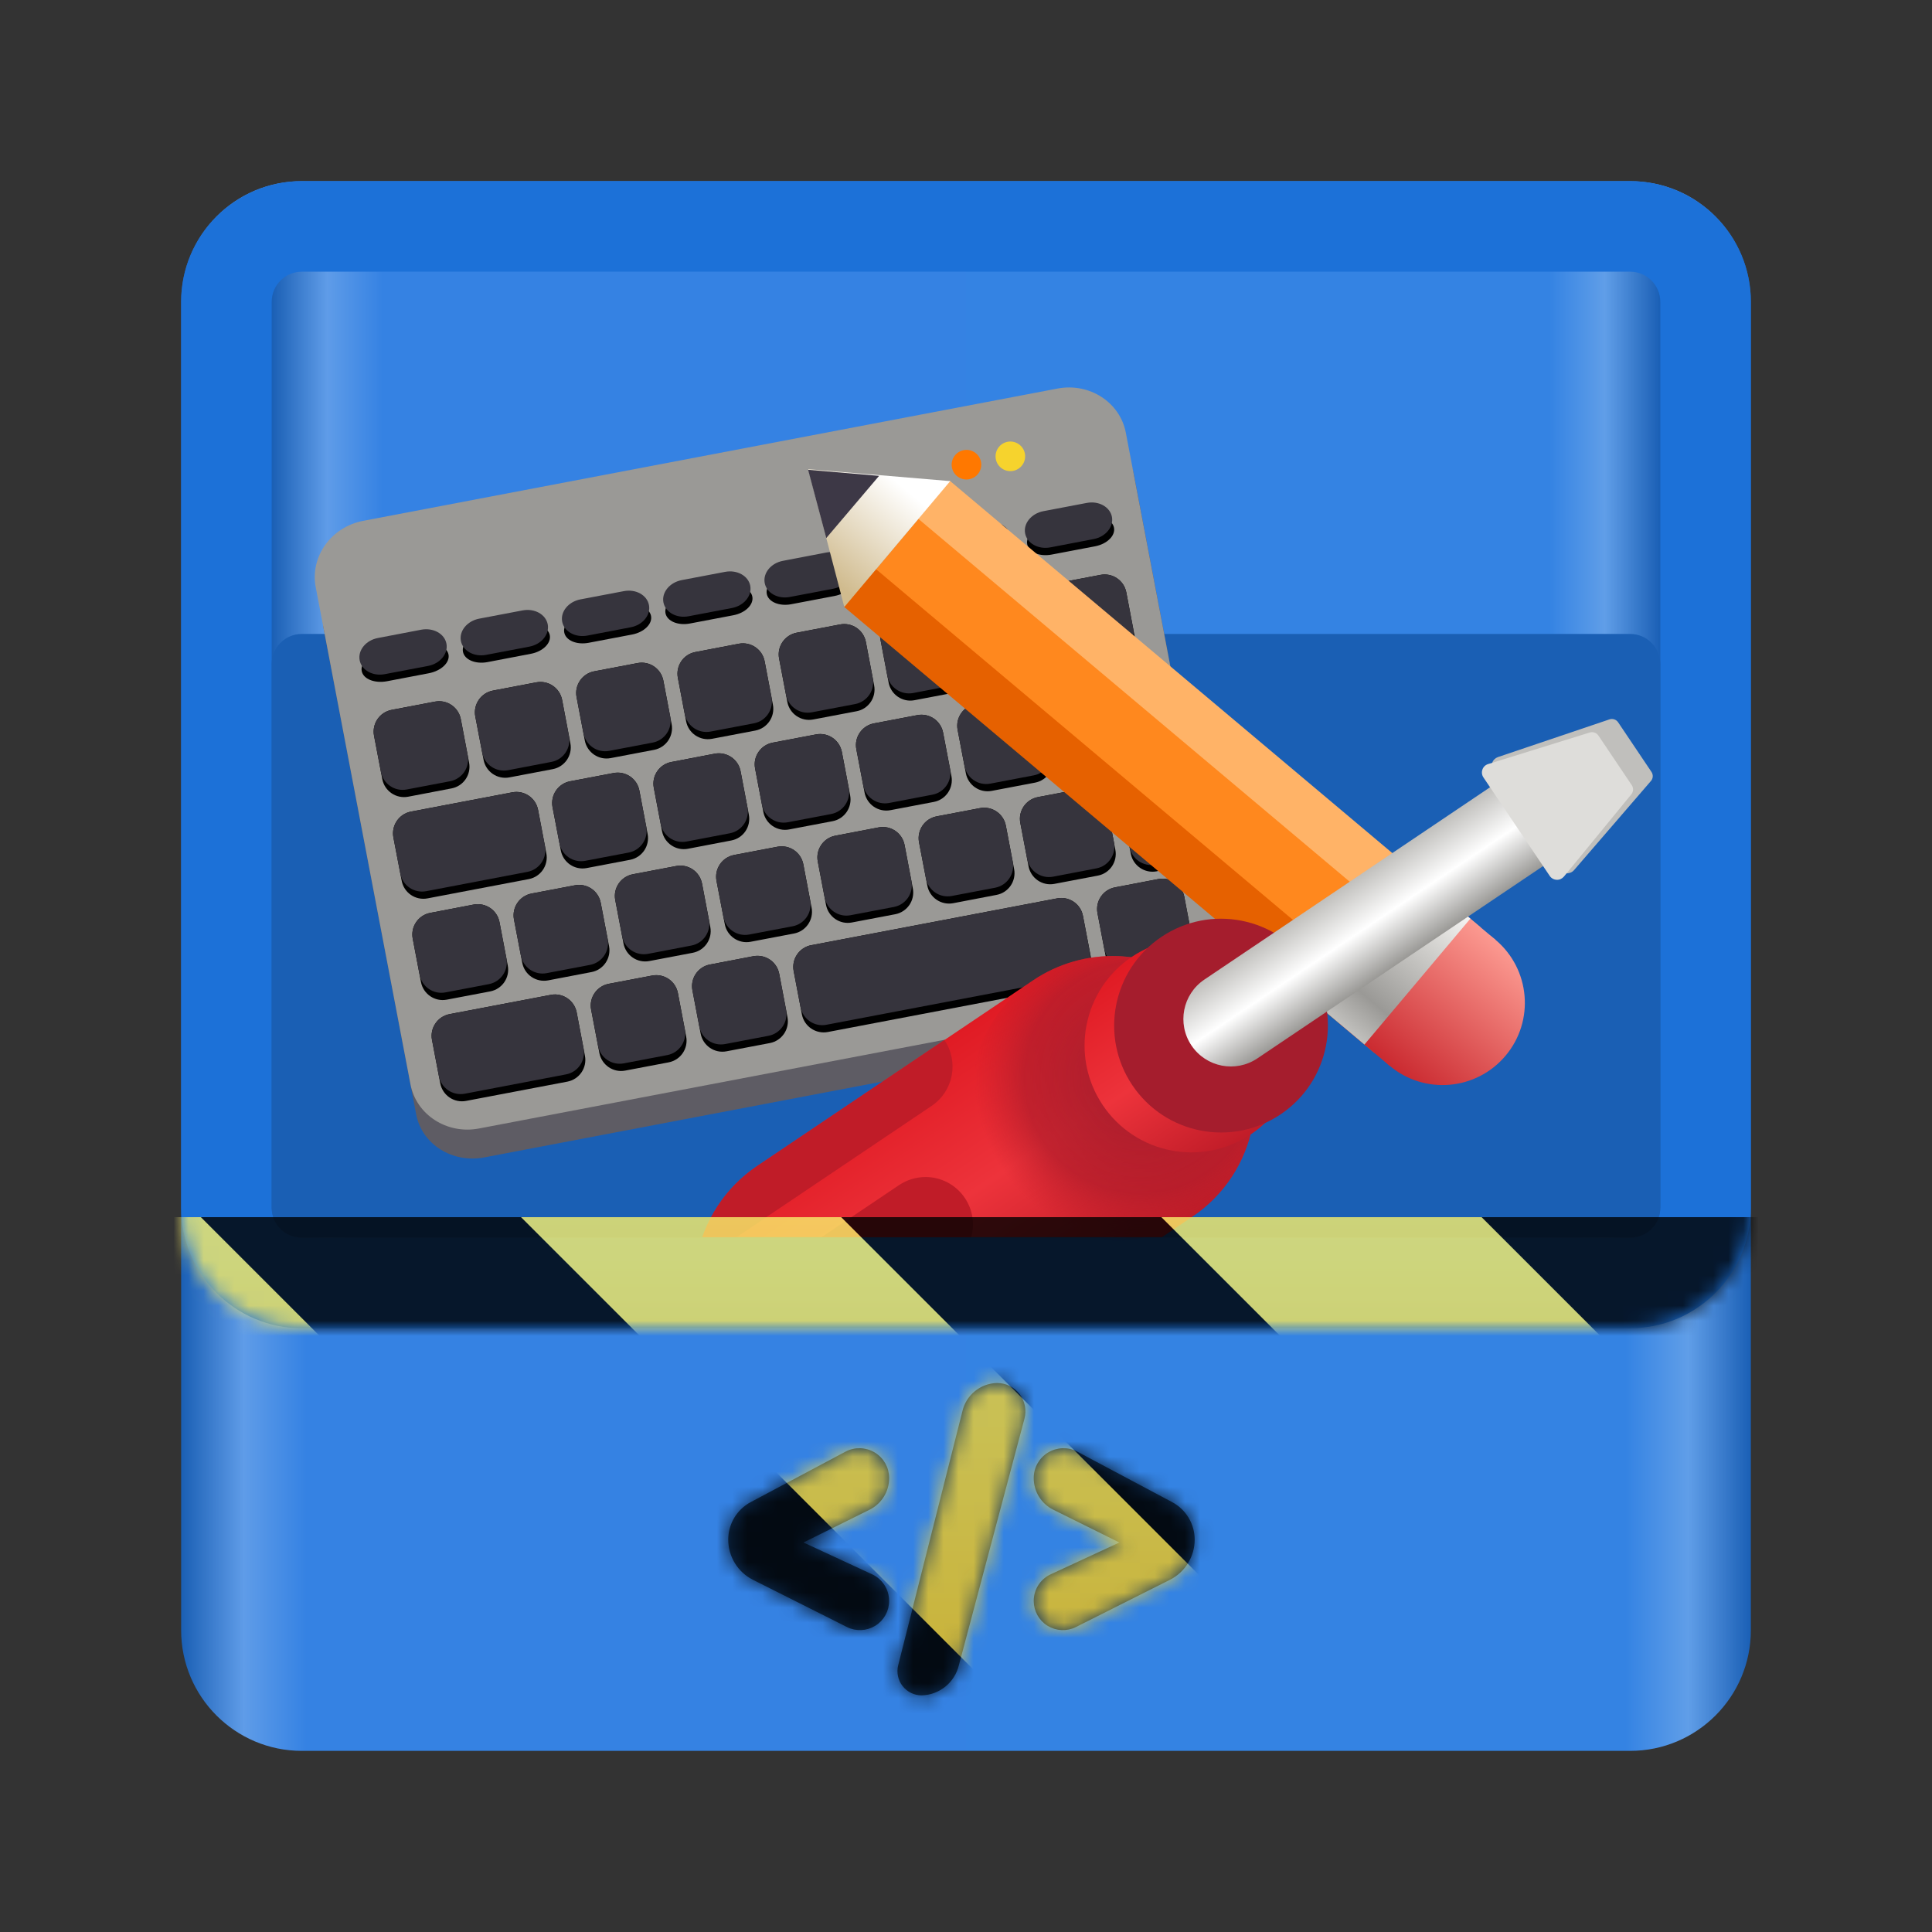 <?xml version="1.0" encoding="UTF-8"?>
<svg height="128px" viewBox="0 0 128 128" width="128px" xmlns="http://www.w3.org/2000/svg" xmlns:xlink="http://www.w3.org/1999/xlink">
    <rect x="0" y="0" width="128" height="128" fill="#333333" stroke="none"/>
    <linearGradient id="a" gradientUnits="userSpaceOnUse">
        <stop offset="0" stop-color="#1a5fb4"/>
        <stop offset="0.04" stop-color="#5f9ce8"/>
        <stop offset="0.08" stop-color="#3582e3"/>
        <stop offset="0.92" stop-color="#3483e3"/>
        <stop offset="0.96" stop-color="#609ee8"/>
        <stop offset="1" stop-color="#1a5fb5"/>
    </linearGradient>
    <linearGradient id="b" x1="12" x2="116" xlink:href="#a" y1="124" y2="124"/>
    <linearGradient id="c" x1="18" x2="110" xlink:href="#a" y1="50" y2="50"/>
    <linearGradient id="d" gradientUnits="userSpaceOnUse">
        <stop offset="0" stop-color="#fc9a91"/>
        <stop offset="1" stop-color="#cb2b31"/>
    </linearGradient>
    <linearGradient id="e" gradientTransform="matrix(-0.298 0.354 0.417 0.351 47.981 172.558)" x1="-253.63" x2="-230.06" xlink:href="#d" y1="-56.518" y2="-56.518"/>
    <linearGradient id="f" gradientTransform="matrix(-0.298 0.354 0.417 0.351 47.147 171.856)" x1="-253.63" x2="-230.06" xlink:href="#d" y1="-56.518" y2="-56.518"/>
    <linearGradient id="g" gradientTransform="matrix(0.089 0.206 0.218 0.052 68.381 7.394)" gradientUnits="userSpaceOnUse" x1="181.677" x2="143.246" y1="-139.479" y2="-101.048">
        <stop offset="0" stop-color="#d0bb8e"/>
        <stop offset="1" stop-color="#ffffff"/>
    </linearGradient>
    <linearGradient id="h" gradientTransform="matrix(-0.298 0.354 0.417 0.351 47.147 171.856)" gradientUnits="userSpaceOnUse" x1="-230.06" x2="-253.63" y1="-64.518" y2="-64.518">
        <stop offset="0" stop-color="#c0bfbc"/>
        <stop offset="0.223" stop-color="#9a9996"/>
        <stop offset="0.744" stop-color="#d6d5d2"/>
        <stop offset="1" stop-color="#f6f5f4"/>
    </linearGradient>
    <linearGradient id="i" gradientUnits="userSpaceOnUse">
        <stop offset="0" stop-color="#c01c28"/>
        <stop offset="0.5" stop-color="#ed333b"/>
        <stop offset="1" stop-color="#e01b24"/>
    </linearGradient>
    <linearGradient id="j" gradientTransform="matrix(0.979 -0.659 0.659 0.979 -110.488 -130.429)" x1="23" x2="23" xlink:href="#i" y1="238" y2="222"/>
    <radialGradient id="k" cx="28" cy="229.945" gradientTransform="matrix(-0.513 -0.761 0.761 -0.513 -85.07 210.644)" gradientUnits="userSpaceOnUse" r="12">
        <stop offset="0" stop-color="#a51d2d"/>
        <stop offset="0.7" stop-color="#b21c2a" stop-opacity="0.725"/>
        <stop offset="1" stop-color="#c01c28" stop-opacity="0"/>
    </radialGradient>
    <linearGradient id="l" gradientTransform="matrix(-0.329 -0.49 0.49 -0.329 -25.404 159.418)" x1="16" x2="40" xlink:href="#i" y1="232" y2="232"/>
    <linearGradient id="m" gradientTransform="matrix(-0.775 0.522 0.879 1.305 -67.35 -268.532)" gradientUnits="userSpaceOnUse" x1="46" x2="46" y1="232" y2="228">
        <stop offset="0" stop-color="#9a9996"/>
        <stop offset="0.5" stop-color="#ffffff"/>
        <stop offset="1" stop-color="#c0bfbc"/>
    </linearGradient>
    <clipPath id="n">
        <path d="m 46 67 h 19 v 28 h -19 z m 0 0"/>
    </clipPath>
    <clipPath id="o">
        <path d="m 47.609 90.355 c 2.91 4.324 8.777 5.473 13.105 2.559 l 14.355 -9.664 c 1.445 -0.969 1.824 -2.926 0.855 -4.367 c -0.484 -0.723 -0.293 -1.699 0.426 -2.184 l 4.57 -3.078 c 0.719 -0.484 1.699 -0.293 2.184 0.43 c 0.969 1.441 2.926 1.824 4.367 0.852 l 1.305 -0.879 l -10.543 -15.664 l -1.305 0.879 c -1.441 0.973 -1.824 2.926 -0.855 4.367 c 0.488 0.723 0.297 1.699 -0.426 2.184 l -4.566 3.078 c -0.723 0.484 -1.699 0.293 -2.188 -0.43 c -0.969 -1.441 -2.926 -1.82 -4.367 -0.852 l -14.359 9.664 c -4.324 2.914 -5.473 8.781 -2.559 13.105 z m 0 0"/>
    </clipPath>
    <clipPath id="p">
        <path d="m 46 67 h 19 v 28 h -19 z m 0 0"/>
    </clipPath>
    <clipPath id="q">
        <path d="m 47.609 90.355 c 2.91 4.324 8.777 5.473 13.105 2.559 l 14.355 -9.664 c 1.445 -0.969 1.824 -2.926 0.855 -4.367 c -0.484 -0.723 -0.293 -1.699 0.426 -2.184 l 4.57 -3.078 c 0.719 -0.484 1.699 -0.293 2.184 0.43 c 0.969 1.441 2.926 1.824 4.367 0.852 l 1.305 -0.879 l -10.543 -15.664 l -1.305 0.879 c -1.441 0.973 -1.824 2.926 -0.855 4.367 c 0.488 0.723 0.297 1.699 -0.426 2.184 l -4.566 3.078 c -0.723 0.484 -1.699 0.293 -2.188 -0.43 c -0.969 -1.441 -2.926 -1.82 -4.367 -0.852 l -14.359 9.664 c -4.324 2.914 -5.473 8.781 -2.559 13.105 z m 0 0"/>
    </clipPath>
    <clipPath id="r">
        <rect height="128" width="128"/>
    </clipPath>
    <clipPath id="s">
        <rect height="128" width="128"/>
    </clipPath>
    <filter id="t" height="100%" width="100%" x="0%" y="0%">
        <feColorMatrix in="SourceGraphic" type="matrix" values="0 0 0 0 1 0 0 0 0 1 0 0 0 0 1 0 0 0 1 0"/>
    </filter>
    <mask id="u">
        <g clip-path="url(#s)" filter="url(#t)">
            <g clip-path="url(#r)">
                <path d="m 20 12 h 88 c 4.418 0 8 3.582 8 8 v 88 c 0 4.418 -3.582 8 -8 8 h -88 c -4.418 0 -8 -3.582 -8 -8 v -88 c 0 -4.418 3.582 -8 8 -8 z m 0 0" fill="url(#b)"/>
                <path d="m 20 12 h 88 c 4.418 0 8 3.582 8 8 v 60 c 0 4.418 -3.582 8 -8 8 h -88 c -4.418 0 -8 -3.582 -8 -8 v -60 c 0 -4.418 3.582 -8 8 -8 z m 0 0" fill="#1c71d8"/>
                <path d="m 20 18 h 88 c 1.105 0 2 0.895 2 2 v 60 c 0 1.105 -0.895 2 -2 2 h -88 c -1.105 0 -2 -0.895 -2 -2 v -60 c 0 -1.105 0.895 -2 2 -2 z m 0 0" fill="url(#c)"/>
                <path d="m 20 42 h 88 c 1.105 0 2 0.895 2 2 v 36 c 0 1.105 -0.895 2 -2 2 h -88 c -1.105 0 -2 -0.895 -2 -2 v -36 c 0 -1.105 0.895 -2 2 -2 z m 0 0" fill="#1a5fb4"/>
                <path d="m -41.923 15.768 c 1.137 -0.031 2.109 -0.824 2.371 -1.93 l 4.344 -16.332 c 0.141 -0.535 0.027 -1.105 -0.309 -1.543 c -0.34 -0.438 -0.859 -0.691 -1.41 -0.691 c -1.066 0.027 -1.973 0.777 -2.203 1.812 l -4.25 16.809 c -0.113 0.449 -0.016 0.926 0.27 1.293 c 0.285 0.367 0.723 0.582 1.188 0.582 z m 0 0" fill="#0e315b" stroke="#0e315b" stroke-width="0.2" transform="matrix(1 0 0 1 102.985 96.454)"/>
                <path d="m -31.743 11.249 l 6.219 -3.125 c 0.973 -0.488 1.59 -1.484 1.59 -2.574 c 0 -1.004 -0.555 -1.926 -1.441 -2.398 l -6.277 -3.34 c -0.578 -0.309 -1.277 -0.289 -1.84 0.051 c -0.562 0.336 -0.906 0.945 -0.906 1.602 v 0.008 c 0 0.852 0.48 1.629 1.246 2.008 l 4.562 2.262 l -4.738 2.195 c -0.652 0.301 -1.07 0.953 -1.07 1.676 c 0 0.633 0.328 1.227 0.871 1.559 c 0.539 0.332 1.215 0.363 1.785 0.078 z m 0 0" fill="#0e315b" stroke="#0e315b" stroke-width="0.2" transform="matrix(1 0 0 1 102.985 96.454)"/>
                <path d="m -46.833 11.249 l -6.219 -3.125 c -0.973 -0.488 -1.586 -1.484 -1.586 -2.574 c 0 -1.004 0.551 -1.926 1.438 -2.398 l 6.277 -3.34 c 0.578 -0.309 1.277 -0.289 1.84 0.051 c 0.562 0.336 0.906 0.945 0.906 1.602 v 0.008 c 0 0.852 -0.48 1.629 -1.246 2.008 l -4.559 2.262 l 4.734 2.195 c 0.652 0.301 1.07 0.953 1.07 1.676 c 0 0.633 -0.328 1.227 -0.871 1.559 c -0.539 0.332 -1.215 0.363 -1.785 0.078 z m 0 0" fill="#0e315b" stroke="#0e315b" stroke-width="0.2" transform="matrix(1 0 0 1 102.985 96.454)"/>
                <path d="m 24.602 37.387 l 46.008 -8.77 c 2.117 -0.402 4.137 0.871 4.516 2.844 l 6.125 32.152 c 0.375 1.973 -1.035 3.898 -3.152 4.301 l -46.008 8.766 c -2.117 0.406 -4.137 -0.867 -4.516 -2.84 l -6.125 -32.152 c -0.375 -1.973 1.035 -3.898 3.152 -4.301 z m 0 0" fill="#5e5c64"/>
                <path d="m 24.055 34.508 l 46.008 -8.766 c 2.117 -0.402 4.145 0.91 4.527 2.93 l 6.277 32.938 c 0.387 2.02 -1.02 3.984 -3.137 4.391 l -46.004 8.766 c -2.117 0.402 -4.148 -0.91 -4.531 -2.93 l -6.277 -32.938 c -0.383 -2.02 1.02 -3.984 3.137 -4.391 z m 0 0" fill="#9a9996"/>
                <path d="m 25.277 43.215 l 2.758 -0.523 c 0.828 -0.16 1.578 0.145 1.68 0.672 c 0.102 0.531 -0.488 1.086 -1.312 1.242 l -2.758 0.527 c -0.828 0.156 -1.578 -0.145 -1.68 -0.672 c -0.102 -0.531 0.488 -1.086 1.312 -1.246 z m 0 0"/>
                <path d="m 25.035 42.27 l 2.875 -0.551 c 0.797 -0.148 1.543 0.266 1.668 0.926 c 0.125 0.66 -0.414 1.32 -1.211 1.473 l -2.875 0.547 c -0.793 0.152 -1.539 -0.262 -1.664 -0.922 c -0.125 -0.664 0.414 -1.324 1.207 -1.473 z m 0 0" fill="#36343d"/>
                <path d="m 31.93 41.949 l 2.875 -0.547 c 0.793 -0.152 1.52 0.152 1.621 0.684 c 0.098 0.527 -0.461 1.082 -1.258 1.23 l -2.875 0.551 c -0.793 0.148 -1.52 -0.156 -1.621 -0.688 c -0.098 -0.527 0.461 -1.078 1.258 -1.23 z m 0 0"/>
                <path d="m 31.746 40.988 l 2.875 -0.547 c 0.793 -0.152 1.539 0.262 1.668 0.926 c 0.125 0.66 -0.418 1.32 -1.211 1.473 l -2.875 0.547 c -0.793 0.152 -1.539 -0.262 -1.668 -0.926 c -0.125 -0.66 0.418 -1.32 1.211 -1.473 z m 0 0" fill="#36343d"/>
                <path d="m 38.637 40.672 l 2.875 -0.551 c 0.797 -0.148 1.52 0.156 1.621 0.688 c 0.102 0.527 -0.461 1.078 -1.254 1.23 l -2.875 0.547 c -0.797 0.152 -1.52 -0.152 -1.621 -0.684 c -0.102 -0.527 0.461 -1.082 1.254 -1.23 z m 0 0"/>
                <path d="m 38.453 39.711 l 2.879 -0.547 c 0.793 -0.152 1.539 0.262 1.664 0.926 c 0.125 0.66 -0.414 1.32 -1.211 1.469 l -2.875 0.551 c -0.793 0.148 -1.539 -0.266 -1.664 -0.926 s 0.414 -1.32 1.207 -1.473 z m 0 0" fill="#36343d"/>
                <path d="m 45.348 39.391 l 2.875 -0.547 c 0.793 -0.152 1.52 0.156 1.621 0.684 c 0.098 0.531 -0.461 1.082 -1.258 1.234 l -2.875 0.547 c -0.793 0.152 -1.52 -0.156 -1.621 -0.684 c -0.098 -0.531 0.465 -1.082 1.258 -1.234 z m 0 0"/>
                <path d="m 45.164 38.434 l 2.875 -0.547 c 0.793 -0.152 1.539 0.262 1.668 0.922 c 0.125 0.664 -0.418 1.32 -1.211 1.473 l -2.875 0.547 c -0.793 0.152 -1.539 -0.262 -1.668 -0.922 c -0.125 -0.664 0.418 -1.32 1.211 -1.473 z m 0 0" fill="#36343d"/>
                <path d="m 52.055 38.113 l 2.875 -0.547 c 0.797 -0.152 1.52 0.156 1.621 0.684 c 0.102 0.531 -0.461 1.082 -1.254 1.234 l -2.875 0.547 c -0.793 0.152 -1.52 -0.156 -1.621 -0.684 c -0.102 -0.531 0.461 -1.082 1.254 -1.234 z m 0 0"/>
                <path d="m 51.875 37.156 l 2.875 -0.551 c 0.793 -0.148 1.539 0.266 1.664 0.926 s -0.414 1.32 -1.207 1.473 l -2.879 0.547 c -0.793 0.152 -1.539 -0.262 -1.664 -0.922 c -0.125 -0.664 0.414 -1.324 1.211 -1.473 z m 0 0" fill="#36343d"/>
                <path d="m 62.598 36.105 l 2.875 -0.547 c 0.797 -0.152 1.52 0.152 1.621 0.684 c 0.102 0.527 -0.461 1.082 -1.254 1.23 l -2.875 0.551 c -0.793 0.148 -1.52 -0.156 -1.621 -0.688 c -0.102 -0.527 0.461 -1.078 1.254 -1.23 z m 0 0"/>
                <path d="m 62.418 35.145 l 2.875 -0.547 c 0.793 -0.152 1.539 0.262 1.664 0.926 c 0.125 0.66 -0.414 1.32 -1.207 1.473 l -2.879 0.547 c -0.793 0.152 -1.539 -0.262 -1.664 -0.926 c -0.125 -0.66 0.414 -1.32 1.211 -1.473 z m 0 0" fill="#36343d"/>
                <path d="m 69.309 34.828 l 2.875 -0.551 c 0.793 -0.148 1.52 0.156 1.621 0.684 c 0.102 0.531 -0.461 1.082 -1.258 1.234 l -2.875 0.547 c -0.793 0.152 -1.52 -0.152 -1.617 -0.684 c -0.102 -0.531 0.461 -1.082 1.254 -1.23 z m 0 0"/>
                <path d="m 69.125 33.867 l 2.875 -0.547 c 0.793 -0.152 1.539 0.262 1.668 0.922 c 0.125 0.664 -0.418 1.324 -1.211 1.473 l -2.875 0.551 c -0.793 0.148 -1.539 -0.266 -1.664 -0.926 c -0.129 -0.66 0.414 -1.32 1.207 -1.473 z m 0 0" fill="#36343d"/>
                <path d="m 32.652 45.754 l 2.875 -0.547 c 0.797 -0.152 1.562 0.367 1.715 1.164 l 0.547 2.875 c 0.152 0.793 -0.371 1.559 -1.164 1.711 l -2.875 0.547 c -0.793 0.152 -1.562 -0.367 -1.711 -1.164 l -0.551 -2.875 c -0.148 -0.793 0.371 -1.559 1.164 -1.711 z m 0 0"/>
                <path d="m 32.652 45.754 l 2.875 -0.547 c 0.797 -0.152 1.562 0.367 1.715 1.164 l 0.453 2.395 c 0.152 0.793 -0.367 1.562 -1.16 1.711 l -2.879 0.551 c -0.793 0.148 -1.559 -0.371 -1.711 -1.164 l -0.457 -2.398 c -0.148 -0.793 0.371 -1.559 1.164 -1.711 z m 0 0" fill="#36343d"/>
                <path d="m 39.363 44.477 l 2.875 -0.547 c 0.793 -0.152 1.559 0.367 1.711 1.16 l 0.547 2.879 c 0.152 0.793 -0.367 1.559 -1.164 1.711 l -2.875 0.547 c -0.793 0.152 -1.559 -0.371 -1.711 -1.164 l -0.547 -2.875 c -0.152 -0.793 0.371 -1.559 1.164 -1.711 z m 0 0"/>
                <path d="m 39.363 44.477 l 2.875 -0.547 c 0.793 -0.152 1.559 0.367 1.711 1.16 l 0.457 2.398 c 0.152 0.793 -0.371 1.559 -1.164 1.711 l -2.875 0.547 c -0.793 0.152 -1.559 -0.367 -1.711 -1.164 l -0.457 -2.395 c -0.152 -0.793 0.371 -1.559 1.164 -1.711 z m 0 0" fill="#36343d"/>
                <path d="m 46.07 43.199 l 2.879 -0.551 c 0.793 -0.148 1.559 0.371 1.711 1.164 l 0.547 2.875 c 0.152 0.797 -0.371 1.562 -1.164 1.715 l -2.875 0.547 c -0.793 0.148 -1.562 -0.371 -1.711 -1.164 l -0.547 -2.875 c -0.152 -0.797 0.367 -1.562 1.16 -1.711 z m 0 0"/>
                <path d="m 46.07 43.199 l 2.879 -0.551 c 0.793 -0.148 1.559 0.371 1.711 1.164 l 0.457 2.398 c 0.148 0.793 -0.371 1.559 -1.164 1.711 l -2.875 0.547 c -0.797 0.152 -1.562 -0.371 -1.715 -1.164 l -0.453 -2.395 c -0.152 -0.797 0.367 -1.562 1.16 -1.711 z m 0 0" fill="#36343d"/>
                <path d="m 52.781 41.918 l 2.875 -0.547 c 0.793 -0.152 1.562 0.371 1.711 1.164 l 0.547 2.875 c 0.152 0.793 -0.367 1.562 -1.16 1.711 l -2.879 0.547 c -0.793 0.152 -1.559 -0.367 -1.711 -1.16 l -0.547 -2.879 c -0.152 -0.793 0.371 -1.559 1.164 -1.711 z m 0 0"/>
                <path d="m 52.781 41.918 l 2.875 -0.547 c 0.793 -0.152 1.562 0.371 1.711 1.164 l 0.457 2.395 c 0.152 0.797 -0.371 1.562 -1.164 1.715 l -2.875 0.547 c -0.793 0.152 -1.559 -0.371 -1.711 -1.164 l -0.457 -2.398 c -0.152 -0.793 0.371 -1.559 1.164 -1.711 z m 0 0" fill="#36343d"/>
                <path d="m 25.945 47.031 l 2.875 -0.547 c 0.793 -0.152 1.559 0.371 1.711 1.164 l 0.547 2.875 c 0.152 0.793 -0.367 1.562 -1.164 1.711 l -2.875 0.551 c -0.793 0.148 -1.559 -0.371 -1.711 -1.164 l -0.547 -2.875 c -0.152 -0.797 0.371 -1.562 1.164 -1.715 z m 0 0"/>
                <path d="m 25.945 47.031 l 2.875 -0.547 c 0.793 -0.152 1.559 0.371 1.711 1.164 l 0.457 2.395 c 0.152 0.797 -0.371 1.562 -1.164 1.715 l -2.875 0.547 c -0.793 0.152 -1.562 -0.371 -1.711 -1.164 l -0.457 -2.395 c -0.152 -0.797 0.371 -1.562 1.164 -1.715 z m 0 0" fill="#36343d"/>
                <path d="m 59.492 40.641 l 2.875 -0.547 c 0.793 -0.152 1.559 0.367 1.711 1.164 l 0.547 2.875 c 0.152 0.793 -0.371 1.559 -1.164 1.711 l -2.875 0.547 c -0.793 0.152 -1.559 -0.367 -1.711 -1.164 l -0.547 -2.875 c -0.152 -0.793 0.367 -1.559 1.164 -1.711 z m 0 0"/>
                <path d="m 59.492 40.641 l 2.875 -0.547 c 0.793 -0.152 1.559 0.367 1.711 1.164 l 0.457 2.395 c 0.148 0.793 -0.371 1.562 -1.164 1.711 l -2.875 0.551 c -0.797 0.148 -1.562 -0.371 -1.715 -1.164 l -0.453 -2.398 c -0.152 -0.793 0.367 -1.559 1.164 -1.711 z m 0 0" fill="#36343d"/>
                <path d="m 66.199 39.363 l 6.711 -1.277 c 0.793 -0.152 1.559 0.367 1.711 1.16 l 0.547 2.879 c 0.152 0.793 -0.371 1.559 -1.164 1.711 l -6.707 1.277 c -0.797 0.152 -1.562 -0.371 -1.715 -1.164 l -0.547 -2.875 c -0.152 -0.793 0.371 -1.559 1.164 -1.711 z m 0 0"/>
                <path d="m 66.199 39.363 l 6.711 -1.277 c 0.793 -0.152 1.559 0.367 1.711 1.16 l 0.457 2.398 c 0.148 0.793 -0.371 1.559 -1.164 1.711 l -6.711 1.277 c -0.793 0.152 -1.559 -0.367 -1.711 -1.164 l -0.457 -2.395 c -0.152 -0.793 0.371 -1.559 1.164 -1.711 z m 0 0" fill="#36343d"/>
                <path d="m 27.227 53.77 l 6.711 -1.277 c 0.793 -0.152 1.559 0.367 1.711 1.164 l 0.547 2.875 c 0.152 0.793 -0.367 1.559 -1.164 1.711 l -6.707 1.277 c -0.793 0.152 -1.562 -0.367 -1.711 -1.164 l -0.551 -2.875 c -0.148 -0.793 0.371 -1.559 1.164 -1.711 z m 0 0"/>
                <path d="m 27.227 53.77 l 6.711 -1.277 c 0.793 -0.152 1.559 0.367 1.711 1.164 l 0.457 2.395 c 0.152 0.793 -0.371 1.562 -1.164 1.711 l -6.707 1.281 c -0.797 0.148 -1.562 -0.371 -1.715 -1.164 l -0.457 -2.398 c -0.148 -0.793 0.371 -1.559 1.164 -1.711 z m 0 0" fill="#36343d"/>
                <path d="m 37.77 51.762 l 2.879 -0.547 c 0.793 -0.152 1.559 0.367 1.711 1.16 l 0.547 2.879 c 0.152 0.793 -0.371 1.559 -1.164 1.711 l -2.875 0.547 c -0.793 0.152 -1.562 -0.371 -1.711 -1.164 l -0.551 -2.875 c -0.148 -0.793 0.371 -1.559 1.164 -1.711 z m 0 0"/>
                <path d="m 37.77 51.762 l 2.879 -0.547 c 0.793 -0.152 1.559 0.367 1.711 1.16 l 0.457 2.398 c 0.148 0.793 -0.371 1.559 -1.164 1.711 l -2.875 0.547 c -0.797 0.152 -1.562 -0.367 -1.715 -1.164 l -0.457 -2.395 c -0.148 -0.793 0.371 -1.559 1.164 -1.711 z m 0 0" fill="#36343d"/>
                <path d="m 44.48 50.484 l 2.875 -0.551 c 0.793 -0.148 1.559 0.371 1.711 1.164 l 0.547 2.875 c 0.152 0.797 -0.367 1.562 -1.16 1.711 l -2.879 0.551 c -0.793 0.148 -1.559 -0.371 -1.711 -1.164 l -0.547 -2.875 c -0.152 -0.797 0.371 -1.562 1.164 -1.711 z m 0 0"/>
                <path d="m 44.48 50.484 l 2.875 -0.551 c 0.793 -0.148 1.559 0.371 1.711 1.164 l 0.457 2.398 c 0.152 0.793 -0.371 1.559 -1.164 1.711 l -2.875 0.547 c -0.793 0.152 -1.559 -0.371 -1.711 -1.164 l -0.457 -2.395 c -0.152 -0.797 0.371 -1.562 1.164 -1.711 z m 0 0" fill="#36343d"/>
                <path d="m 51.191 49.203 l 2.875 -0.547 c 0.793 -0.152 1.559 0.371 1.711 1.164 l 0.547 2.875 c 0.152 0.793 -0.371 1.562 -1.164 1.711 l -2.875 0.547 c -0.793 0.152 -1.559 -0.367 -1.711 -1.16 l -0.547 -2.879 c -0.152 -0.793 0.367 -1.559 1.164 -1.711 z m 0 0"/>
                <path d="m 51.191 49.203 l 2.875 -0.547 c 0.793 -0.152 1.559 0.371 1.711 1.164 l 0.457 2.395 c 0.148 0.797 -0.371 1.562 -1.164 1.715 l -2.875 0.547 c -0.797 0.152 -1.562 -0.371 -1.715 -1.164 l -0.453 -2.398 c -0.152 -0.793 0.367 -1.559 1.164 -1.711 z m 0 0" fill="#36343d"/>
                <path d="m 57.898 47.926 l 2.875 -0.547 c 0.793 -0.152 1.562 0.367 1.711 1.164 l 0.551 2.875 c 0.148 0.793 -0.371 1.559 -1.164 1.711 l -2.875 0.547 c -0.797 0.152 -1.562 -0.367 -1.715 -1.164 l -0.547 -2.875 c -0.152 -0.793 0.371 -1.559 1.164 -1.711 z m 0 0"/>
                <path d="m 57.898 47.926 l 2.875 -0.547 c 0.793 -0.152 1.562 0.367 1.711 1.164 l 0.457 2.395 c 0.152 0.793 -0.367 1.562 -1.164 1.711 l -2.875 0.551 c -0.793 0.148 -1.559 -0.371 -1.711 -1.164 l -0.457 -2.398 c -0.152 -0.793 0.371 -1.559 1.164 -1.711 z m 0 0" fill="#36343d"/>
                <path d="m 64.609 46.648 l 2.875 -0.547 c 0.793 -0.152 1.559 0.367 1.711 1.16 l 0.547 2.879 c 0.152 0.793 -0.371 1.559 -1.164 1.711 l -2.875 0.547 c -0.793 0.152 -1.559 -0.371 -1.711 -1.164 l -0.547 -2.875 c -0.152 -0.793 0.367 -1.559 1.164 -1.711 z m 0 0"/>
                <path d="m 64.609 46.648 l 2.875 -0.547 c 0.793 -0.152 1.559 0.367 1.711 1.16 l 0.457 2.398 c 0.148 0.793 -0.371 1.559 -1.164 1.711 l -2.875 0.547 c -0.797 0.152 -1.562 -0.367 -1.711 -1.164 l -0.457 -2.395 c -0.152 -0.793 0.367 -1.559 1.164 -1.711 z m 0 0" fill="#36343d"/>
                <path d="m 35.215 59.199 l 2.875 -0.547 c 0.797 -0.152 1.562 0.371 1.711 1.164 l 0.551 2.875 c 0.148 0.793 -0.371 1.562 -1.164 1.711 l -2.875 0.551 c -0.797 0.148 -1.562 -0.371 -1.711 -1.164 l -0.551 -2.875 c -0.148 -0.797 0.371 -1.562 1.164 -1.715 z m 0 0"/>
                <path d="m 35.215 59.199 l 2.875 -0.547 c 0.797 -0.152 1.562 0.371 1.711 1.164 l 0.457 2.395 c 0.152 0.797 -0.367 1.562 -1.164 1.715 l -2.875 0.547 c -0.793 0.152 -1.559 -0.371 -1.711 -1.164 l -0.457 -2.395 c -0.148 -0.797 0.371 -1.562 1.164 -1.715 z m 0 0" fill="#36343d"/>
                <path d="m 41.926 57.922 l 2.875 -0.547 c 0.793 -0.152 1.559 0.371 1.711 1.164 l 0.547 2.875 c 0.152 0.793 -0.367 1.559 -1.164 1.711 l -2.875 0.547 c -0.793 0.152 -1.559 -0.367 -1.711 -1.164 l -0.547 -2.875 c -0.152 -0.793 0.367 -1.559 1.164 -1.711 z m 0 0"/>
                <path d="m 41.926 57.922 l 2.875 -0.547 c 0.793 -0.152 1.559 0.371 1.711 1.164 l 0.457 2.395 c 0.152 0.793 -0.371 1.562 -1.164 1.711 l -2.875 0.551 c -0.793 0.148 -1.562 -0.371 -1.711 -1.164 l -0.457 -2.398 c -0.152 -0.793 0.367 -1.559 1.164 -1.711 z m 0 0" fill="#36343d"/>
                <path d="m 48.633 56.645 l 2.875 -0.547 c 0.797 -0.152 1.562 0.367 1.715 1.164 l 0.547 2.875 c 0.152 0.793 -0.371 1.559 -1.164 1.711 l -2.875 0.547 c -0.793 0.152 -1.562 -0.371 -1.711 -1.164 l -0.551 -2.875 c -0.148 -0.793 0.371 -1.559 1.164 -1.711 z m 0 0"/>
                <path d="m 48.633 56.645 l 2.875 -0.547 c 0.797 -0.152 1.562 0.367 1.715 1.164 l 0.453 2.395 c 0.152 0.793 -0.367 1.559 -1.16 1.711 l -2.879 0.547 c -0.793 0.152 -1.559 -0.367 -1.711 -1.164 l -0.457 -2.395 c -0.148 -0.793 0.371 -1.559 1.164 -1.711 z m 0 0" fill="#36343d"/>
                <path d="m 55.344 55.367 l 2.875 -0.551 c 0.793 -0.148 1.559 0.371 1.711 1.164 l 0.547 2.875 c 0.152 0.797 -0.367 1.562 -1.164 1.715 l -2.875 0.547 c -0.793 0.152 -1.559 -0.371 -1.711 -1.164 l -0.547 -2.875 c -0.152 -0.793 0.371 -1.562 1.164 -1.711 z m 0 0"/>
                <path d="m 55.344 55.367 l 2.875 -0.551 c 0.793 -0.148 1.559 0.371 1.711 1.164 l 0.457 2.398 c 0.152 0.793 -0.371 1.559 -1.164 1.711 l -2.875 0.547 c -0.793 0.152 -1.559 -0.371 -1.711 -1.164 l -0.457 -2.395 c -0.152 -0.793 0.371 -1.562 1.164 -1.711 z m 0 0" fill="#36343d"/>
                <path d="m 28.508 60.48 l 2.875 -0.551 c 0.793 -0.148 1.559 0.371 1.711 1.164 l 0.547 2.875 c 0.152 0.797 -0.367 1.562 -1.164 1.715 l -2.875 0.547 c -0.793 0.152 -1.559 -0.371 -1.711 -1.164 l -0.547 -2.875 c -0.152 -0.793 0.367 -1.562 1.164 -1.711 z m 0 0"/>
                <path d="m 28.508 60.48 l 2.875 -0.551 c 0.793 -0.148 1.559 0.371 1.711 1.164 l 0.457 2.398 c 0.152 0.793 -0.371 1.559 -1.164 1.711 l -2.875 0.547 c -0.793 0.152 -1.562 -0.371 -1.711 -1.164 l -0.457 -2.395 c -0.152 -0.793 0.367 -1.562 1.164 -1.711 z m 0 0" fill="#36343d"/>
                <path d="m 62.051 54.086 l 2.879 -0.547 c 0.793 -0.152 1.559 0.371 1.711 1.164 l 0.547 2.875 c 0.152 0.793 -0.371 1.562 -1.164 1.711 l -2.875 0.551 c -0.793 0.148 -1.562 -0.371 -1.711 -1.164 l -0.551 -2.875 c -0.148 -0.797 0.371 -1.562 1.164 -1.715 z m 0 0"/>
                <path d="m 62.051 54.086 l 2.879 -0.547 c 0.793 -0.152 1.559 0.371 1.711 1.164 l 0.457 2.395 c 0.148 0.797 -0.371 1.562 -1.164 1.715 l -2.875 0.547 c -0.797 0.152 -1.562 -0.371 -1.715 -1.164 l -0.457 -2.395 c -0.148 -0.797 0.371 -1.562 1.164 -1.715 z m 0 0" fill="#36343d"/>
                <path d="m 68.762 52.809 l 2.875 -0.547 c 0.793 -0.152 1.559 0.367 1.711 1.164 l 0.547 2.875 c 0.152 0.793 -0.367 1.559 -1.16 1.711 l -2.879 0.547 c -0.793 0.152 -1.559 -0.367 -1.711 -1.164 l -0.547 -2.875 c -0.152 -0.793 0.371 -1.559 1.164 -1.711 z m 0 0"/>
                <path d="m 68.762 52.809 l 2.875 -0.547 c 0.793 -0.152 1.559 0.367 1.711 1.164 l 0.457 2.395 c 0.152 0.793 -0.371 1.562 -1.164 1.711 l -2.875 0.551 c -0.793 0.148 -1.559 -0.371 -1.711 -1.164 l -0.457 -2.398 c -0.152 -0.793 0.371 -1.559 1.164 -1.711 z m 0 0" fill="#36343d"/>
                <path d="m 71.316 45.371 l 2.875 -0.551 c 0.797 -0.148 1.562 0.371 1.711 1.164 l 0.551 2.875 c 0.148 0.797 -0.371 1.562 -1.164 1.711 l -2.875 0.551 c -0.797 0.148 -1.562 -0.371 -1.715 -1.164 l -0.547 -2.875 c -0.148 -0.797 0.371 -1.562 1.164 -1.711 z m 0 0"/>
                <path d="m 71.316 45.371 l 2.875 -0.551 c 0.797 -0.148 1.562 0.371 1.711 1.164 l 0.457 2.398 c 0.152 0.793 -0.367 1.559 -1.164 1.711 l -2.875 0.547 c -0.793 0.152 -1.559 -0.371 -1.711 -1.164 l -0.457 -2.395 c -0.148 -0.797 0.371 -1.562 1.164 -1.711 z m 0 0" fill="#36343d"/>
                <path d="m 74.637 47.258 l 0.02 -0.004 c 0.793 -0.148 1.559 0.371 1.711 1.164 l 1.445 7.594 c 0.152 0.793 -0.367 1.559 -1.16 1.711 l -0.02 0.004 c -0.797 0.152 -1.562 -0.371 -1.715 -1.164 l -1.445 -7.594 c -0.152 -0.793 0.371 -1.559 1.164 -1.711 z m 0 0"/>
                <path d="m 74.551 46.816 l 0.02 -0.004 c 0.797 -0.148 1.562 0.371 1.715 1.164 l 1.445 7.594 c 0.152 0.793 -0.371 1.559 -1.164 1.711 l -0.02 0.004 c -0.793 0.152 -1.559 -0.371 -1.711 -1.164 l -1.445 -7.594 c -0.152 -0.793 0.367 -1.559 1.16 -1.711 z m 0 0" fill="#36343d"/>
                <path d="m 29.785 67.188 l 6.711 -1.277 c 0.793 -0.152 1.559 0.371 1.711 1.164 l 0.547 2.875 c 0.152 0.793 -0.371 1.559 -1.164 1.711 l -6.711 1.277 c -0.793 0.152 -1.559 -0.367 -1.711 -1.164 l -0.547 -2.875 c -0.152 -0.793 0.371 -1.559 1.164 -1.711 z m 0 0"/>
                <path d="m 29.785 67.188 l 6.707 -1.277 c 0.797 -0.152 1.562 0.371 1.715 1.164 l 0.457 2.395 c 0.148 0.797 -0.371 1.562 -1.164 1.711 l -6.711 1.281 c -0.793 0.148 -1.559 -0.371 -1.711 -1.164 l -0.457 -2.398 c -0.152 -0.793 0.371 -1.559 1.164 -1.711 z m 0 0" fill="#36343d"/>
                <path d="m 40.328 65.18 l 2.875 -0.547 c 0.793 -0.152 1.559 0.367 1.711 1.164 l 0.547 2.875 c 0.152 0.793 -0.367 1.559 -1.16 1.711 l -2.879 0.547 c -0.793 0.152 -1.559 -0.371 -1.711 -1.164 l -0.547 -2.875 c -0.152 -0.793 0.371 -1.559 1.164 -1.711 z m 0 0"/>
                <path d="m 40.328 65.18 l 2.875 -0.547 c 0.793 -0.152 1.559 0.367 1.711 1.164 l 0.457 2.395 c 0.152 0.793 -0.371 1.559 -1.164 1.711 l -2.875 0.547 c -0.793 0.152 -1.559 -0.367 -1.711 -1.16 l -0.457 -2.398 c -0.152 -0.793 0.371 -1.559 1.164 -1.711 z m 0 0" fill="#36343d"/>
                <path d="m 47.035 63.902 l 2.879 -0.551 c 0.793 -0.148 1.559 0.371 1.711 1.164 l 0.547 2.875 c 0.152 0.797 -0.371 1.562 -1.164 1.715 l -2.875 0.547 c -0.793 0.152 -1.559 -0.371 -1.711 -1.164 l -0.547 -2.875 c -0.152 -0.793 0.367 -1.562 1.16 -1.711 z m 0 0"/>
                <path d="m 47.035 63.902 l 2.879 -0.551 c 0.793 -0.148 1.559 0.371 1.711 1.164 l 0.457 2.398 c 0.148 0.793 -0.371 1.559 -1.164 1.711 l -2.875 0.547 c -0.797 0.152 -1.562 -0.367 -1.715 -1.164 l -0.453 -2.395 c -0.152 -0.793 0.367 -1.562 1.16 -1.711 z m 0 0" fill="#36343d"/>
                <path d="m 53.746 62.621 l 16.293 -3.102 c 0.793 -0.152 1.562 0.367 1.711 1.164 l 0.551 2.875 c 0.148 0.793 -0.371 1.559 -1.164 1.711 l -16.293 3.105 c -0.797 0.148 -1.562 -0.371 -1.715 -1.164 l -0.547 -2.875 c -0.152 -0.797 0.371 -1.562 1.164 -1.715 z m 0 0"/>
                <path d="m 53.746 62.621 l 16.293 -3.102 c 0.793 -0.152 1.562 0.367 1.711 1.164 l 0.457 2.395 c 0.152 0.793 -0.367 1.559 -1.164 1.711 l -16.293 3.105 c -0.793 0.152 -1.559 -0.371 -1.711 -1.164 l -0.457 -2.395 c -0.152 -0.797 0.371 -1.562 1.164 -1.715 z m 0 0" fill="#36343d"/>
                <path d="m 73.875 58.789 l 2.875 -0.551 c 0.793 -0.148 1.559 0.371 1.711 1.164 l 0.547 2.875 c 0.152 0.797 -0.367 1.562 -1.164 1.715 l -2.875 0.547 c -0.793 0.152 -1.559 -0.371 -1.711 -1.164 l -0.547 -2.875 c -0.152 -0.793 0.367 -1.562 1.164 -1.711 z m 0 0"/>
                <path d="m 73.875 58.789 l 2.875 -0.551 c 0.793 -0.148 1.559 0.371 1.711 1.164 l 0.457 2.398 c 0.152 0.793 -0.371 1.559 -1.164 1.711 l -2.875 0.547 c -0.793 0.152 -1.562 -0.371 -1.711 -1.164 l -0.457 -2.395 c -0.152 -0.793 0.367 -1.562 1.164 -1.711 z m 0 0" fill="#36343d"/>
                <path d="m 63.848 29.824 c 0.531 -0.102 1.047 0.246 1.148 0.781 c 0.098 0.531 -0.25 1.043 -0.781 1.145 s -1.047 -0.246 -1.148 -0.777 c -0.102 -0.535 0.25 -1.047 0.781 -1.148 z m 0 0" fill="#ff7800"/>
                <path d="m 66.754 29.27 c 0.531 -0.102 1.047 0.25 1.148 0.781 c 0.102 0.531 -0.25 1.043 -0.781 1.145 c -0.531 0.102 -1.043 -0.246 -1.145 -0.777 c -0.102 -0.531 0.246 -1.047 0.777 -1.148 z m 0 0" fill="#f6d32d"/>
                <path d="m 62.25 32.707 l -5.613 6.672 l 35.152 29.574 l 5.613 -6.672 z m 0 0" fill="#ff881e"/>
                <path d="m 58.012 37.688 l -2.105 2.504 l 35.152 29.57 l 2.105 -2.504 z m 0 0" fill="#e66100"/>
                <path d="m 60.816 34.352 l 2.105 -2.504 l 35.152 29.574 l -2.105 2.5 z m 0 0" fill="#ffb367"/>
                <path d="m 95.746 59.461 l -7.016 8.34 l 3.336 2.809 l 7.016 -8.344 z m 0 0" fill="url(#e)"/>
                <path d="m 92.066 70.609 c 2.305 1.938 5.742 1.641 7.68 -0.664 c 1.938 -2.301 1.641 -5.738 -0.664 -7.68 c -2.301 -1.938 -5.738 -1.641 -7.68 0.664 c -1.938 2.305 -1.641 5.742 0.664 7.68 z m 0 0" fill="url(#f)"/>
                <path d="m 53.547 31.082 l 2.391 9.133 l 7.016 -8.34 z m 0 0" fill="url(#g)"/>
                <path d="m 53.539 31.125 l 1.203 4.523 l 3.5 -4.121 z m 0 0" fill="#3d3846"/>
                <path d="m 94.078 58.059 l -7.016 8.34 l 3.336 2.805 l 7.016 -8.34 z m 0 0" fill="url(#h)"/>
                <path d="m 74.055 63.348 c -1.992 -0.074 -3.957 0.488 -5.609 1.602 l -18.277 12.301 c -1.688 1.141 -2.961 2.793 -3.629 4.715 h 30.441 l 2.008 -1.352 c 4.324 -2.91 5.469 -8.777 2.559 -13.102 c -1.688 -2.508 -4.473 -4.055 -7.492 -4.164 z m 0 0" fill="url(#j)"/>
                <path d="m 68.445 64.949 c 4.324 -2.91 10.191 -1.766 13.102 2.562 c 2.914 4.324 1.766 10.191 -2.559 13.102 c -4.324 2.914 -10.191 1.766 -13.105 -2.559 c -2.91 -4.328 -1.766 -10.191 2.562 -13.105 z m 0 0" fill="url(#k)"/>
                <path d="m 74.984 63.395 c 3.242 -2.184 7.645 -1.324 9.828 1.918 c 2.184 3.246 1.324 7.645 -1.922 9.828 c -3.242 2.184 -7.645 1.324 -9.828 -1.918 c -2.184 -3.246 -1.324 -7.645 1.922 -9.828 z m 0 0" fill="url(#l)"/>
                <path d="m 76.941 62.074 c 3.246 -2.184 7.645 -1.324 9.828 1.922 c 2.184 3.242 1.324 7.645 -1.918 9.828 c -3.246 2.184 -7.645 1.324 -9.828 -1.922 c -2.184 -3.242 -1.324 -7.645 1.918 -9.828 z m 0 0" fill="#a51d2d"/>
                <path d="m 99.238 50.16 l 7.395 -2.5 c 0.211 -0.07 0.445 0.008 0.57 0.191 l 2.211 3.289 c 0.125 0.188 0.113 0.434 -0.035 0.602 l -5.098 5.91 c -0.125 0.141 -0.305 0.215 -0.492 0.207 c -0.188 -0.012 -0.359 -0.109 -0.465 -0.266 l -4.391 -6.527 c -0.105 -0.156 -0.133 -0.352 -0.07 -0.527 c 0.059 -0.18 0.199 -0.316 0.375 -0.379 z m 0 0" fill="#c0bfbc"/>
                <path d="m 99.371 51.719 l -19.578 13.18 c -1.445 0.973 -1.824 2.926 -0.855 4.367 c 0.973 1.445 2.926 1.824 4.367 0.855 l 19.582 -13.18 c 1.441 -0.973 1.824 -2.926 0.852 -4.367 c -0.969 -1.441 -2.926 -1.824 -4.367 -0.855 z m 0 0" fill="url(#m)"/>
                <path d="m 98.594 50.621 l 6.73 -2.09 c 0.215 -0.066 0.445 0.016 0.574 0.199 l 2.211 3.289 c 0.125 0.188 0.113 0.434 -0.027 0.605 l -4.469 5.453 c -0.121 0.141 -0.297 0.223 -0.48 0.211 c -0.188 -0.008 -0.355 -0.102 -0.461 -0.258 l -4.391 -6.523 c -0.105 -0.156 -0.129 -0.348 -0.066 -0.523 c 0.059 -0.176 0.199 -0.309 0.379 -0.363 z m 0 0" fill="#deddda"/>
                <g clip-path="url(#p)">
                    <g clip-path="url(#q)">
                        <path d="m 59.965 67.512 c -0.609 -0.004 -1.219 0.172 -1.762 0.539 l -28.066 18.891 c -1.449 0.973 -1.828 2.922 -0.852 4.367 c 0.973 1.445 2.918 1.828 4.363 0.855 l 11.758 -7.914 v -2.285 h 3.395 l 12.914 -8.691 c 1.449 -0.973 1.828 -2.922 0.855 -4.367 c -0.609 -0.906 -1.598 -1.395 -2.605 -1.395 z m 1.355 10.469 c -0.605 0 -1.219 0.176 -1.762 0.539 l -5.121 3.445 h 9.91 c 0.238 -0.852 0.113 -1.797 -0.422 -2.594 c -0.609 -0.902 -1.598 -1.391 -2.605 -1.391 z m -15.914 10.066 l -13.914 9.363 c -1.445 0.973 -1.824 2.922 -0.852 4.367 c 0.973 1.449 2.922 1.828 4.367 0.855 l 10.398 -7 z m 14.531 9.184 l -11.441 0.113 l -7.816 5.262 c -1.445 0.973 -1.824 2.922 -0.852 4.367 c 0.973 1.449 2.918 1.828 4.367 0.855 z m 0 0" fill="#c01c28"/>
                    </g>
                </g>
            </g>
        </g>
    </mask>
    <mask id="v">
        <g filter="url(#t)">
            <rect fill-opacity="0.8" height="128" width="128"/>
        </g>
    </mask>
    <linearGradient id="w" gradientTransform="matrix(0 0.37 -0.985 0 295.385 -30.36)" gradientUnits="userSpaceOnUse" x1="300" x2="428" y1="235" y2="235">
        <stop offset="0" stop-color="#f9f06b"/>
        <stop offset="1" stop-color="#f5c211"/>
    </linearGradient>
    <clipPath id="x">
        <rect height="128" width="128"/>
    </clipPath>
    <clipPath id="y">
        <rect height="128" width="128"/>
    </clipPath>
    <path d="m 20 12 h 88 c 4.418 0 8 3.582 8 8 v 88 c 0 4.418 -3.582 8 -8 8 h -88 c -4.418 0 -8 -3.582 -8 -8 v -88 c 0 -4.418 3.582 -8 8 -8 z m 0 0" fill="url(#b)"/>
    <path d="m 20 12 h 88 c 4.418 0 8 3.582 8 8 v 60 c 0 4.418 -3.582 8 -8 8 h -88 c -4.418 0 -8 -3.582 -8 -8 v -60 c 0 -4.418 3.582 -8 8 -8 z m 0 0" fill="#1c71d8"/>
    <path d="m 20 18 h 88 c 1.105 0 2 0.895 2 2 v 60 c 0 1.105 -0.895 2 -2 2 h -88 c -1.105 0 -2 -0.895 -2 -2 v -60 c 0 -1.105 0.895 -2 2 -2 z m 0 0" fill="url(#c)"/>
    <path d="m 20 42 h 88 c 1.105 0 2 0.895 2 2 v 36 c 0 1.105 -0.895 2 -2 2 h -88 c -1.105 0 -2 -0.895 -2 -2 v -36 c 0 -1.105 0.895 -2 2 -2 z m 0 0" fill="#1a5fb4"/>
    <g fill="#0e315b" stroke="#0e315b" stroke-width="0.2">
        <path d="m 61.062 112.223 c 1.137 -0.031 2.109 -0.824 2.371 -1.93 l 4.344 -16.332 c 0.141 -0.535 0.027 -1.105 -0.309 -1.543 c -0.34 -0.438 -0.859 -0.691 -1.41 -0.691 c -1.066 0.027 -1.973 0.777 -2.203 1.812 l -4.25 16.809 c -0.113 0.449 -0.016 0.926 0.27 1.293 c 0.285 0.367 0.723 0.582 1.188 0.582 z m 0 0"/>
        <path d="m 71.242 107.703 l 6.219 -3.125 c 0.973 -0.488 1.59 -1.484 1.59 -2.574 c 0 -1.004 -0.555 -1.926 -1.441 -2.398 l -6.277 -3.34 c -0.578 -0.309 -1.277 -0.289 -1.84 0.051 c -0.562 0.336 -0.906 0.945 -0.906 1.602 v 0.008 c 0 0.852 0.48 1.629 1.246 2.008 l 4.562 2.262 l -4.738 2.195 c -0.652 0.301 -1.07 0.953 -1.07 1.676 c 0 0.633 0.328 1.227 0.871 1.559 c 0.539 0.332 1.215 0.363 1.785 0.078 z m 0 0"/>
        <path d="m 56.152 107.703 l -6.219 -3.125 c -0.973 -0.488 -1.586 -1.484 -1.586 -2.574 c 0 -1.004 0.551 -1.926 1.438 -2.398 l 6.277 -3.34 c 0.578 -0.309 1.277 -0.289 1.84 0.051 c 0.562 0.336 0.906 0.945 0.906 1.602 v 0.008 c 0 0.852 -0.48 1.629 -1.246 2.008 l -4.559 2.262 l 4.734 2.195 c 0.652 0.301 1.07 0.953 1.07 1.676 c 0 0.633 -0.328 1.227 -0.871 1.559 c -0.539 0.332 -1.215 0.363 -1.785 0.078 z m 0 0"/>
    </g>
    <path d="m 24.602 37.387 l 46.008 -8.77 c 2.117 -0.402 4.137 0.871 4.516 2.844 l 6.125 32.152 c 0.375 1.973 -1.035 3.898 -3.152 4.301 l -46.008 8.766 c -2.117 0.406 -4.137 -0.867 -4.516 -2.84 l -6.125 -32.152 c -0.375 -1.973 1.035 -3.898 3.152 -4.301 z m 0 0" fill="#5e5c64"/>
    <path d="m 24.055 34.508 l 46.008 -8.766 c 2.117 -0.402 4.145 0.91 4.527 2.93 l 6.277 32.938 c 0.387 2.02 -1.02 3.984 -3.137 4.391 l -46.004 8.766 c -2.117 0.402 -4.148 -0.91 -4.531 -2.93 l -6.277 -32.938 c -0.383 -2.02 1.02 -3.984 3.137 -4.391 z m 0 0" fill="#9a9996"/>
    <path d="m 25.277 43.215 l 2.758 -0.523 c 0.828 -0.16 1.578 0.145 1.68 0.672 c 0.102 0.531 -0.488 1.086 -1.312 1.242 l -2.758 0.527 c -0.828 0.156 -1.578 -0.145 -1.68 -0.672 c -0.102 -0.531 0.488 -1.086 1.312 -1.246 z m 0 0"/>
    <path d="m 25.035 42.27 l 2.875 -0.551 c 0.797 -0.148 1.543 0.266 1.668 0.926 c 0.125 0.66 -0.414 1.32 -1.211 1.473 l -2.875 0.547 c -0.793 0.152 -1.539 -0.262 -1.664 -0.922 c -0.125 -0.664 0.414 -1.324 1.207 -1.473 z m 0 0" fill="#36343d"/>
    <path d="m 31.93 41.949 l 2.875 -0.547 c 0.793 -0.152 1.52 0.152 1.621 0.684 c 0.098 0.527 -0.461 1.082 -1.258 1.23 l -2.875 0.551 c -0.793 0.148 -1.52 -0.156 -1.621 -0.688 c -0.098 -0.527 0.461 -1.078 1.258 -1.23 z m 0 0"/>
    <path d="m 31.746 40.988 l 2.875 -0.547 c 0.793 -0.152 1.539 0.262 1.668 0.926 c 0.125 0.66 -0.418 1.32 -1.211 1.473 l -2.875 0.547 c -0.793 0.152 -1.539 -0.262 -1.668 -0.926 c -0.125 -0.66 0.418 -1.32 1.211 -1.473 z m 0 0" fill="#36343d"/>
    <path d="m 38.637 40.672 l 2.875 -0.551 c 0.797 -0.148 1.52 0.156 1.621 0.688 c 0.102 0.527 -0.461 1.078 -1.254 1.23 l -2.875 0.547 c -0.797 0.152 -1.52 -0.152 -1.621 -0.684 c -0.102 -0.527 0.461 -1.082 1.254 -1.23 z m 0 0"/>
    <path d="m 38.453 39.711 l 2.879 -0.547 c 0.793 -0.152 1.539 0.262 1.664 0.926 c 0.125 0.66 -0.414 1.32 -1.211 1.469 l -2.875 0.551 c -0.793 0.148 -1.539 -0.266 -1.664 -0.926 s 0.414 -1.32 1.207 -1.473 z m 0 0" fill="#36343d"/>
    <path d="m 45.348 39.391 l 2.875 -0.547 c 0.793 -0.152 1.52 0.156 1.621 0.684 c 0.098 0.531 -0.461 1.082 -1.258 1.234 l -2.875 0.547 c -0.793 0.152 -1.52 -0.156 -1.621 -0.684 c -0.098 -0.531 0.465 -1.082 1.258 -1.234 z m 0 0"/>
    <path d="m 45.164 38.434 l 2.875 -0.547 c 0.793 -0.152 1.539 0.262 1.668 0.922 c 0.125 0.664 -0.418 1.32 -1.211 1.473 l -2.875 0.547 c -0.793 0.152 -1.539 -0.262 -1.668 -0.922 c -0.125 -0.664 0.418 -1.32 1.211 -1.473 z m 0 0" fill="#36343d"/>
    <path d="m 52.055 38.113 l 2.875 -0.547 c 0.797 -0.152 1.52 0.156 1.621 0.684 c 0.102 0.531 -0.461 1.082 -1.254 1.234 l -2.875 0.547 c -0.793 0.152 -1.52 -0.156 -1.621 -0.684 c -0.102 -0.531 0.461 -1.082 1.254 -1.234 z m 0 0"/>
    <path d="m 51.875 37.156 l 2.875 -0.551 c 0.793 -0.148 1.539 0.266 1.664 0.926 s -0.414 1.32 -1.207 1.473 l -2.879 0.547 c -0.793 0.152 -1.539 -0.262 -1.664 -0.922 c -0.125 -0.664 0.414 -1.324 1.211 -1.473 z m 0 0" fill="#36343d"/>
    <path d="m 62.598 36.105 l 2.875 -0.547 c 0.797 -0.152 1.52 0.152 1.621 0.684 c 0.102 0.527 -0.461 1.082 -1.254 1.23 l -2.875 0.551 c -0.793 0.148 -1.52 -0.156 -1.621 -0.688 c -0.102 -0.527 0.461 -1.078 1.254 -1.23 z m 0 0"/>
    <path d="m 62.418 35.145 l 2.875 -0.547 c 0.793 -0.152 1.539 0.262 1.664 0.926 c 0.125 0.66 -0.414 1.32 -1.207 1.473 l -2.879 0.547 c -0.793 0.152 -1.539 -0.262 -1.664 -0.926 c -0.125 -0.66 0.414 -1.32 1.211 -1.473 z m 0 0" fill="#36343d"/>
    <path d="m 69.309 34.828 l 2.875 -0.551 c 0.793 -0.148 1.52 0.156 1.621 0.684 c 0.102 0.531 -0.461 1.082 -1.258 1.234 l -2.875 0.547 c -0.793 0.152 -1.52 -0.152 -1.617 -0.684 c -0.102 -0.531 0.461 -1.082 1.254 -1.23 z m 0 0"/>
    <path d="m 69.125 33.867 l 2.875 -0.547 c 0.793 -0.152 1.539 0.262 1.668 0.922 c 0.125 0.664 -0.418 1.324 -1.211 1.473 l -2.875 0.551 c -0.793 0.148 -1.539 -0.266 -1.664 -0.926 c -0.129 -0.66 0.414 -1.32 1.207 -1.473 z m 0 0" fill="#36343d"/>
    <path d="m 32.652 45.754 l 2.875 -0.547 c 0.797 -0.152 1.562 0.367 1.715 1.164 l 0.547 2.875 c 0.152 0.793 -0.371 1.559 -1.164 1.711 l -2.875 0.547 c -0.793 0.152 -1.562 -0.367 -1.711 -1.164 l -0.551 -2.875 c -0.148 -0.793 0.371 -1.559 1.164 -1.711 z m 0 0"/>
    <path d="m 32.652 45.754 l 2.875 -0.547 c 0.797 -0.152 1.562 0.367 1.715 1.164 l 0.453 2.395 c 0.152 0.793 -0.367 1.562 -1.16 1.711 l -2.879 0.551 c -0.793 0.148 -1.559 -0.371 -1.711 -1.164 l -0.457 -2.398 c -0.148 -0.793 0.371 -1.559 1.164 -1.711 z m 0 0" fill="#36343d"/>
    <path d="m 39.363 44.477 l 2.875 -0.547 c 0.793 -0.152 1.559 0.367 1.711 1.16 l 0.547 2.879 c 0.152 0.793 -0.367 1.559 -1.164 1.711 l -2.875 0.547 c -0.793 0.152 -1.559 -0.371 -1.711 -1.164 l -0.547 -2.875 c -0.152 -0.793 0.371 -1.559 1.164 -1.711 z m 0 0"/>
    <path d="m 39.363 44.477 l 2.875 -0.547 c 0.793 -0.152 1.559 0.367 1.711 1.16 l 0.457 2.398 c 0.152 0.793 -0.371 1.559 -1.164 1.711 l -2.875 0.547 c -0.793 0.152 -1.559 -0.367 -1.711 -1.164 l -0.457 -2.395 c -0.152 -0.793 0.371 -1.559 1.164 -1.711 z m 0 0" fill="#36343d"/>
    <path d="m 46.07 43.199 l 2.879 -0.551 c 0.793 -0.148 1.559 0.371 1.711 1.164 l 0.547 2.875 c 0.152 0.797 -0.371 1.562 -1.164 1.715 l -2.875 0.547 c -0.793 0.148 -1.562 -0.371 -1.711 -1.164 l -0.547 -2.875 c -0.152 -0.797 0.367 -1.562 1.16 -1.711 z m 0 0"/>
    <path d="m 46.07 43.199 l 2.879 -0.551 c 0.793 -0.148 1.559 0.371 1.711 1.164 l 0.457 2.398 c 0.148 0.793 -0.371 1.559 -1.164 1.711 l -2.875 0.547 c -0.797 0.152 -1.562 -0.371 -1.715 -1.164 l -0.453 -2.395 c -0.152 -0.797 0.367 -1.562 1.16 -1.711 z m 0 0" fill="#36343d"/>
    <path d="m 52.781 41.918 l 2.875 -0.547 c 0.793 -0.152 1.562 0.371 1.711 1.164 l 0.547 2.875 c 0.152 0.793 -0.367 1.562 -1.16 1.711 l -2.879 0.547 c -0.793 0.152 -1.559 -0.367 -1.711 -1.16 l -0.547 -2.879 c -0.152 -0.793 0.371 -1.559 1.164 -1.711 z m 0 0"/>
    <path d="m 52.781 41.918 l 2.875 -0.547 c 0.793 -0.152 1.562 0.371 1.711 1.164 l 0.457 2.395 c 0.152 0.797 -0.371 1.562 -1.164 1.715 l -2.875 0.547 c -0.793 0.152 -1.559 -0.371 -1.711 -1.164 l -0.457 -2.398 c -0.152 -0.793 0.371 -1.559 1.164 -1.711 z m 0 0" fill="#36343d"/>
    <path d="m 25.945 47.031 l 2.875 -0.547 c 0.793 -0.152 1.559 0.371 1.711 1.164 l 0.547 2.875 c 0.152 0.793 -0.367 1.562 -1.164 1.711 l -2.875 0.551 c -0.793 0.148 -1.559 -0.371 -1.711 -1.164 l -0.547 -2.875 c -0.152 -0.797 0.371 -1.562 1.164 -1.715 z m 0 0"/>
    <path d="m 25.945 47.031 l 2.875 -0.547 c 0.793 -0.152 1.559 0.371 1.711 1.164 l 0.457 2.395 c 0.152 0.797 -0.371 1.562 -1.164 1.715 l -2.875 0.547 c -0.793 0.152 -1.562 -0.371 -1.711 -1.164 l -0.457 -2.395 c -0.152 -0.797 0.371 -1.562 1.164 -1.715 z m 0 0" fill="#36343d"/>
    <path d="m 59.492 40.641 l 2.875 -0.547 c 0.793 -0.152 1.559 0.367 1.711 1.164 l 0.547 2.875 c 0.152 0.793 -0.371 1.559 -1.164 1.711 l -2.875 0.547 c -0.793 0.152 -1.559 -0.367 -1.711 -1.164 l -0.547 -2.875 c -0.152 -0.793 0.367 -1.559 1.164 -1.711 z m 0 0"/>
    <path d="m 59.492 40.641 l 2.875 -0.547 c 0.793 -0.152 1.559 0.367 1.711 1.164 l 0.457 2.395 c 0.148 0.793 -0.371 1.562 -1.164 1.711 l -2.875 0.551 c -0.797 0.148 -1.562 -0.371 -1.715 -1.164 l -0.453 -2.398 c -0.152 -0.793 0.367 -1.559 1.164 -1.711 z m 0 0" fill="#36343d"/>
    <path d="m 66.199 39.363 l 6.711 -1.277 c 0.793 -0.152 1.559 0.367 1.711 1.16 l 0.547 2.879 c 0.152 0.793 -0.371 1.559 -1.164 1.711 l -6.707 1.277 c -0.797 0.152 -1.562 -0.371 -1.715 -1.164 l -0.547 -2.875 c -0.152 -0.793 0.371 -1.559 1.164 -1.711 z m 0 0"/>
    <path d="m 66.199 39.363 l 6.711 -1.277 c 0.793 -0.152 1.559 0.367 1.711 1.16 l 0.457 2.398 c 0.148 0.793 -0.371 1.559 -1.164 1.711 l -6.711 1.277 c -0.793 0.152 -1.559 -0.367 -1.711 -1.164 l -0.457 -2.395 c -0.152 -0.793 0.371 -1.559 1.164 -1.711 z m 0 0" fill="#36343d"/>
    <path d="m 27.227 53.77 l 6.711 -1.277 c 0.793 -0.152 1.559 0.367 1.711 1.164 l 0.547 2.875 c 0.152 0.793 -0.367 1.559 -1.164 1.711 l -6.707 1.277 c -0.793 0.152 -1.562 -0.367 -1.711 -1.164 l -0.551 -2.875 c -0.148 -0.793 0.371 -1.559 1.164 -1.711 z m 0 0"/>
    <path d="m 27.227 53.77 l 6.711 -1.277 c 0.793 -0.152 1.559 0.367 1.711 1.164 l 0.457 2.395 c 0.152 0.793 -0.371 1.562 -1.164 1.711 l -6.707 1.281 c -0.797 0.148 -1.562 -0.371 -1.715 -1.164 l -0.457 -2.398 c -0.148 -0.793 0.371 -1.559 1.164 -1.711 z m 0 0" fill="#36343d"/>
    <path d="m 37.77 51.762 l 2.879 -0.547 c 0.793 -0.152 1.559 0.367 1.711 1.16 l 0.547 2.879 c 0.152 0.793 -0.371 1.559 -1.164 1.711 l -2.875 0.547 c -0.793 0.152 -1.562 -0.371 -1.711 -1.164 l -0.551 -2.875 c -0.148 -0.793 0.371 -1.559 1.164 -1.711 z m 0 0"/>
    <path d="m 37.77 51.762 l 2.879 -0.547 c 0.793 -0.152 1.559 0.367 1.711 1.16 l 0.457 2.398 c 0.148 0.793 -0.371 1.559 -1.164 1.711 l -2.875 0.547 c -0.797 0.152 -1.562 -0.367 -1.715 -1.164 l -0.457 -2.395 c -0.148 -0.793 0.371 -1.559 1.164 -1.711 z m 0 0" fill="#36343d"/>
    <path d="m 44.48 50.484 l 2.875 -0.551 c 0.793 -0.148 1.559 0.371 1.711 1.164 l 0.547 2.875 c 0.152 0.797 -0.367 1.562 -1.16 1.711 l -2.879 0.551 c -0.793 0.148 -1.559 -0.371 -1.711 -1.164 l -0.547 -2.875 c -0.152 -0.797 0.371 -1.562 1.164 -1.711 z m 0 0"/>
    <path d="m 44.48 50.484 l 2.875 -0.551 c 0.793 -0.148 1.559 0.371 1.711 1.164 l 0.457 2.398 c 0.152 0.793 -0.371 1.559 -1.164 1.711 l -2.875 0.547 c -0.793 0.152 -1.559 -0.371 -1.711 -1.164 l -0.457 -2.395 c -0.152 -0.797 0.371 -1.562 1.164 -1.711 z m 0 0" fill="#36343d"/>
    <path d="m 51.191 49.203 l 2.875 -0.547 c 0.793 -0.152 1.559 0.371 1.711 1.164 l 0.547 2.875 c 0.152 0.793 -0.371 1.562 -1.164 1.711 l -2.875 0.547 c -0.793 0.152 -1.559 -0.367 -1.711 -1.16 l -0.547 -2.879 c -0.152 -0.793 0.367 -1.559 1.164 -1.711 z m 0 0"/>
    <path d="m 51.191 49.203 l 2.875 -0.547 c 0.793 -0.152 1.559 0.371 1.711 1.164 l 0.457 2.395 c 0.148 0.797 -0.371 1.562 -1.164 1.715 l -2.875 0.547 c -0.797 0.152 -1.562 -0.371 -1.715 -1.164 l -0.453 -2.398 c -0.152 -0.793 0.367 -1.559 1.164 -1.711 z m 0 0" fill="#36343d"/>
    <path d="m 57.898 47.926 l 2.875 -0.547 c 0.793 -0.152 1.562 0.367 1.711 1.164 l 0.551 2.875 c 0.148 0.793 -0.371 1.559 -1.164 1.711 l -2.875 0.547 c -0.797 0.152 -1.562 -0.367 -1.715 -1.164 l -0.547 -2.875 c -0.152 -0.793 0.371 -1.559 1.164 -1.711 z m 0 0"/>
    <path d="m 57.898 47.926 l 2.875 -0.547 c 0.793 -0.152 1.562 0.367 1.711 1.164 l 0.457 2.395 c 0.152 0.793 -0.367 1.562 -1.164 1.711 l -2.875 0.551 c -0.793 0.148 -1.559 -0.371 -1.711 -1.164 l -0.457 -2.398 c -0.152 -0.793 0.371 -1.559 1.164 -1.711 z m 0 0" fill="#36343d"/>
    <path d="m 64.609 46.648 l 2.875 -0.547 c 0.793 -0.152 1.559 0.367 1.711 1.16 l 0.547 2.879 c 0.152 0.793 -0.371 1.559 -1.164 1.711 l -2.875 0.547 c -0.793 0.152 -1.559 -0.371 -1.711 -1.164 l -0.547 -2.875 c -0.152 -0.793 0.367 -1.559 1.164 -1.711 z m 0 0"/>
    <path d="m 64.609 46.648 l 2.875 -0.547 c 0.793 -0.152 1.559 0.367 1.711 1.16 l 0.457 2.398 c 0.148 0.793 -0.371 1.559 -1.164 1.711 l -2.875 0.547 c -0.797 0.152 -1.562 -0.367 -1.711 -1.164 l -0.457 -2.395 c -0.152 -0.793 0.367 -1.559 1.164 -1.711 z m 0 0" fill="#36343d"/>
    <path d="m 35.215 59.199 l 2.875 -0.547 c 0.797 -0.152 1.562 0.371 1.711 1.164 l 0.551 2.875 c 0.148 0.793 -0.371 1.562 -1.164 1.711 l -2.875 0.551 c -0.797 0.148 -1.562 -0.371 -1.711 -1.164 l -0.551 -2.875 c -0.148 -0.797 0.371 -1.562 1.164 -1.715 z m 0 0"/>
    <path d="m 35.215 59.199 l 2.875 -0.547 c 0.797 -0.152 1.562 0.371 1.711 1.164 l 0.457 2.395 c 0.152 0.797 -0.367 1.562 -1.164 1.715 l -2.875 0.547 c -0.793 0.152 -1.559 -0.371 -1.711 -1.164 l -0.457 -2.395 c -0.148 -0.797 0.371 -1.562 1.164 -1.715 z m 0 0" fill="#36343d"/>
    <path d="m 41.926 57.922 l 2.875 -0.547 c 0.793 -0.152 1.559 0.371 1.711 1.164 l 0.547 2.875 c 0.152 0.793 -0.367 1.559 -1.164 1.711 l -2.875 0.547 c -0.793 0.152 -1.559 -0.367 -1.711 -1.164 l -0.547 -2.875 c -0.152 -0.793 0.367 -1.559 1.164 -1.711 z m 0 0"/>
    <path d="m 41.926 57.922 l 2.875 -0.547 c 0.793 -0.152 1.559 0.371 1.711 1.164 l 0.457 2.395 c 0.152 0.793 -0.371 1.562 -1.164 1.711 l -2.875 0.551 c -0.793 0.148 -1.562 -0.371 -1.711 -1.164 l -0.457 -2.398 c -0.152 -0.793 0.367 -1.559 1.164 -1.711 z m 0 0" fill="#36343d"/>
    <path d="m 48.633 56.645 l 2.875 -0.547 c 0.797 -0.152 1.562 0.367 1.715 1.164 l 0.547 2.875 c 0.152 0.793 -0.371 1.559 -1.164 1.711 l -2.875 0.547 c -0.793 0.152 -1.562 -0.371 -1.711 -1.164 l -0.551 -2.875 c -0.148 -0.793 0.371 -1.559 1.164 -1.711 z m 0 0"/>
    <path d="m 48.633 56.645 l 2.875 -0.547 c 0.797 -0.152 1.562 0.367 1.715 1.164 l 0.453 2.395 c 0.152 0.793 -0.367 1.559 -1.16 1.711 l -2.879 0.547 c -0.793 0.152 -1.559 -0.367 -1.711 -1.164 l -0.457 -2.395 c -0.148 -0.793 0.371 -1.559 1.164 -1.711 z m 0 0" fill="#36343d"/>
    <path d="m 55.344 55.367 l 2.875 -0.551 c 0.793 -0.148 1.559 0.371 1.711 1.164 l 0.547 2.875 c 0.152 0.797 -0.367 1.562 -1.164 1.715 l -2.875 0.547 c -0.793 0.152 -1.559 -0.371 -1.711 -1.164 l -0.547 -2.875 c -0.152 -0.793 0.371 -1.562 1.164 -1.711 z m 0 0"/>
    <path d="m 55.344 55.367 l 2.875 -0.551 c 0.793 -0.148 1.559 0.371 1.711 1.164 l 0.457 2.398 c 0.152 0.793 -0.371 1.559 -1.164 1.711 l -2.875 0.547 c -0.793 0.152 -1.559 -0.371 -1.711 -1.164 l -0.457 -2.395 c -0.152 -0.793 0.371 -1.562 1.164 -1.711 z m 0 0" fill="#36343d"/>
    <path d="m 28.508 60.48 l 2.875 -0.551 c 0.793 -0.148 1.559 0.371 1.711 1.164 l 0.547 2.875 c 0.152 0.797 -0.367 1.562 -1.164 1.715 l -2.875 0.547 c -0.793 0.152 -1.559 -0.371 -1.711 -1.164 l -0.547 -2.875 c -0.152 -0.793 0.367 -1.562 1.164 -1.711 z m 0 0"/>
    <path d="m 28.508 60.48 l 2.875 -0.551 c 0.793 -0.148 1.559 0.371 1.711 1.164 l 0.457 2.398 c 0.152 0.793 -0.371 1.559 -1.164 1.711 l -2.875 0.547 c -0.793 0.152 -1.562 -0.371 -1.711 -1.164 l -0.457 -2.395 c -0.152 -0.793 0.367 -1.562 1.164 -1.711 z m 0 0" fill="#36343d"/>
    <path d="m 62.051 54.086 l 2.879 -0.547 c 0.793 -0.152 1.559 0.371 1.711 1.164 l 0.547 2.875 c 0.152 0.793 -0.371 1.562 -1.164 1.711 l -2.875 0.551 c -0.793 0.148 -1.562 -0.371 -1.711 -1.164 l -0.551 -2.875 c -0.148 -0.797 0.371 -1.562 1.164 -1.715 z m 0 0"/>
    <path d="m 62.051 54.086 l 2.879 -0.547 c 0.793 -0.152 1.559 0.371 1.711 1.164 l 0.457 2.395 c 0.148 0.797 -0.371 1.562 -1.164 1.715 l -2.875 0.547 c -0.797 0.152 -1.562 -0.371 -1.715 -1.164 l -0.457 -2.395 c -0.148 -0.797 0.371 -1.562 1.164 -1.715 z m 0 0" fill="#36343d"/>
    <path d="m 68.762 52.809 l 2.875 -0.547 c 0.793 -0.152 1.559 0.367 1.711 1.164 l 0.547 2.875 c 0.152 0.793 -0.367 1.559 -1.16 1.711 l -2.879 0.547 c -0.793 0.152 -1.559 -0.367 -1.711 -1.164 l -0.547 -2.875 c -0.152 -0.793 0.371 -1.559 1.164 -1.711 z m 0 0"/>
    <path d="m 68.762 52.809 l 2.875 -0.547 c 0.793 -0.152 1.559 0.367 1.711 1.164 l 0.457 2.395 c 0.152 0.793 -0.371 1.562 -1.164 1.711 l -2.875 0.551 c -0.793 0.148 -1.559 -0.371 -1.711 -1.164 l -0.457 -2.398 c -0.152 -0.793 0.371 -1.559 1.164 -1.711 z m 0 0" fill="#36343d"/>
    <path d="m 71.316 45.371 l 2.875 -0.551 c 0.797 -0.148 1.562 0.371 1.711 1.164 l 0.551 2.875 c 0.148 0.797 -0.371 1.562 -1.164 1.711 l -2.875 0.551 c -0.797 0.148 -1.562 -0.371 -1.715 -1.164 l -0.547 -2.875 c -0.148 -0.797 0.371 -1.562 1.164 -1.711 z m 0 0"/>
    <path d="m 71.316 45.371 l 2.875 -0.551 c 0.797 -0.148 1.562 0.371 1.711 1.164 l 0.457 2.398 c 0.152 0.793 -0.367 1.559 -1.164 1.711 l -2.875 0.547 c -0.793 0.152 -1.559 -0.371 -1.711 -1.164 l -0.457 -2.395 c -0.148 -0.797 0.371 -1.562 1.164 -1.711 z m 0 0" fill="#36343d"/>
    <path d="m 74.637 47.258 l 0.02 -0.004 c 0.793 -0.148 1.559 0.371 1.711 1.164 l 1.445 7.594 c 0.152 0.793 -0.367 1.559 -1.16 1.711 l -0.02 0.004 c -0.797 0.152 -1.562 -0.371 -1.715 -1.164 l -1.445 -7.594 c -0.152 -0.793 0.371 -1.559 1.164 -1.711 z m 0 0"/>
    <path d="m 74.551 46.816 l 0.02 -0.004 c 0.797 -0.148 1.562 0.371 1.715 1.164 l 1.445 7.594 c 0.152 0.793 -0.371 1.559 -1.164 1.711 l -0.02 0.004 c -0.793 0.152 -1.559 -0.371 -1.711 -1.164 l -1.445 -7.594 c -0.152 -0.793 0.367 -1.559 1.16 -1.711 z m 0 0" fill="#36343d"/>
    <path d="m 29.785 67.188 l 6.711 -1.277 c 0.793 -0.152 1.559 0.371 1.711 1.164 l 0.547 2.875 c 0.152 0.793 -0.371 1.559 -1.164 1.711 l -6.711 1.277 c -0.793 0.152 -1.559 -0.367 -1.711 -1.164 l -0.547 -2.875 c -0.152 -0.793 0.371 -1.559 1.164 -1.711 z m 0 0"/>
    <path d="m 29.785 67.188 l 6.707 -1.277 c 0.797 -0.152 1.562 0.371 1.715 1.164 l 0.457 2.395 c 0.148 0.797 -0.371 1.562 -1.164 1.711 l -6.711 1.281 c -0.793 0.148 -1.559 -0.371 -1.711 -1.164 l -0.457 -2.398 c -0.152 -0.793 0.371 -1.559 1.164 -1.711 z m 0 0" fill="#36343d"/>
    <path d="m 40.328 65.18 l 2.875 -0.547 c 0.793 -0.152 1.559 0.367 1.711 1.164 l 0.547 2.875 c 0.152 0.793 -0.367 1.559 -1.16 1.711 l -2.879 0.547 c -0.793 0.152 -1.559 -0.371 -1.711 -1.164 l -0.547 -2.875 c -0.152 -0.793 0.371 -1.559 1.164 -1.711 z m 0 0"/>
    <path d="m 40.328 65.18 l 2.875 -0.547 c 0.793 -0.152 1.559 0.367 1.711 1.164 l 0.457 2.395 c 0.152 0.793 -0.371 1.559 -1.164 1.711 l -2.875 0.547 c -0.793 0.152 -1.559 -0.367 -1.711 -1.16 l -0.457 -2.398 c -0.152 -0.793 0.371 -1.559 1.164 -1.711 z m 0 0" fill="#36343d"/>
    <path d="m 47.035 63.902 l 2.879 -0.551 c 0.793 -0.148 1.559 0.371 1.711 1.164 l 0.547 2.875 c 0.152 0.797 -0.371 1.562 -1.164 1.715 l -2.875 0.547 c -0.793 0.152 -1.559 -0.371 -1.711 -1.164 l -0.547 -2.875 c -0.152 -0.793 0.367 -1.562 1.16 -1.711 z m 0 0"/>
    <path d="m 47.035 63.902 l 2.879 -0.551 c 0.793 -0.148 1.559 0.371 1.711 1.164 l 0.457 2.398 c 0.148 0.793 -0.371 1.559 -1.164 1.711 l -2.875 0.547 c -0.797 0.152 -1.562 -0.367 -1.715 -1.164 l -0.453 -2.395 c -0.152 -0.793 0.367 -1.562 1.16 -1.711 z m 0 0" fill="#36343d"/>
    <path d="m 53.746 62.621 l 16.293 -3.102 c 0.793 -0.152 1.562 0.367 1.711 1.164 l 0.551 2.875 c 0.148 0.793 -0.371 1.559 -1.164 1.711 l -16.293 3.105 c -0.797 0.148 -1.562 -0.371 -1.715 -1.164 l -0.547 -2.875 c -0.152 -0.797 0.371 -1.562 1.164 -1.715 z m 0 0"/>
    <path d="m 53.746 62.621 l 16.293 -3.102 c 0.793 -0.152 1.562 0.367 1.711 1.164 l 0.457 2.395 c 0.152 0.793 -0.367 1.559 -1.164 1.711 l -16.293 3.105 c -0.793 0.152 -1.559 -0.371 -1.711 -1.164 l -0.457 -2.395 c -0.152 -0.797 0.371 -1.562 1.164 -1.715 z m 0 0" fill="#36343d"/>
    <path d="m 73.875 58.789 l 2.875 -0.551 c 0.793 -0.148 1.559 0.371 1.711 1.164 l 0.547 2.875 c 0.152 0.797 -0.367 1.562 -1.164 1.715 l -2.875 0.547 c -0.793 0.152 -1.559 -0.371 -1.711 -1.164 l -0.547 -2.875 c -0.152 -0.793 0.367 -1.562 1.164 -1.711 z m 0 0"/>
    <path d="m 73.875 58.789 l 2.875 -0.551 c 0.793 -0.148 1.559 0.371 1.711 1.164 l 0.457 2.398 c 0.152 0.793 -0.371 1.559 -1.164 1.711 l -2.875 0.547 c -0.793 0.152 -1.562 -0.371 -1.711 -1.164 l -0.457 -2.395 c -0.152 -0.793 0.367 -1.562 1.164 -1.711 z m 0 0" fill="#36343d"/>
    <path d="m 63.848 29.824 c 0.531 -0.102 1.047 0.246 1.148 0.781 c 0.098 0.531 -0.25 1.043 -0.781 1.145 s -1.047 -0.246 -1.148 -0.777 c -0.102 -0.535 0.25 -1.047 0.781 -1.148 z m 0 0" fill="#ff7800"/>
    <path d="m 66.754 29.27 c 0.531 -0.102 1.047 0.25 1.148 0.781 c 0.102 0.531 -0.25 1.043 -0.781 1.145 c -0.531 0.102 -1.043 -0.246 -1.145 -0.777 c -0.102 -0.531 0.246 -1.047 0.777 -1.148 z m 0 0" fill="#f6d32d"/>
    <path d="m 62.25 32.707 l -5.613 6.672 l 35.152 29.574 l 5.613 -6.672 z m 0 0" fill="#ff881e"/>
    <path d="m 58.012 37.688 l -2.105 2.504 l 35.152 29.57 l 2.105 -2.504 z m 0 0" fill="#e66100"/>
    <path d="m 60.816 34.352 l 2.105 -2.504 l 35.152 29.574 l -2.105 2.5 z m 0 0" fill="#ffb367"/>
    <path d="m 95.746 59.461 l -7.016 8.34 l 3.336 2.809 l 7.016 -8.344 z m 0 0" fill="url(#e)"/>
    <path d="m 92.066 70.609 c 2.305 1.938 5.742 1.641 7.68 -0.664 c 1.938 -2.301 1.641 -5.738 -0.664 -7.68 c -2.301 -1.938 -5.738 -1.641 -7.68 0.664 c -1.938 2.305 -1.641 5.742 0.664 7.68 z m 0 0" fill="url(#f)"/>
    <path d="m 53.547 31.082 l 2.391 9.133 l 7.016 -8.34 z m 0 0" fill="url(#g)"/>
    <path d="m 53.539 31.125 l 1.203 4.523 l 3.5 -4.121 z m 0 0" fill="#3d3846"/>
    <path d="m 94.078 58.059 l -7.016 8.34 l 3.336 2.805 l 7.016 -8.34 z m 0 0" fill="url(#h)"/>
    <path d="m 74.055 63.348 c -1.992 -0.074 -3.957 0.488 -5.609 1.602 l -18.277 12.301 c -1.688 1.141 -2.961 2.793 -3.629 4.715 h 30.441 l 2.008 -1.352 c 4.324 -2.91 5.469 -8.777 2.559 -13.102 c -1.688 -2.508 -4.473 -4.055 -7.492 -4.164 z m 0 0" fill="url(#j)"/>
    <path d="m 68.445 64.949 c 4.324 -2.91 10.191 -1.766 13.102 2.562 c 2.914 4.324 1.766 10.191 -2.559 13.102 c -4.324 2.914 -10.191 1.766 -13.105 -2.559 c -2.91 -4.328 -1.766 -10.191 2.562 -13.105 z m 0 0" fill="url(#k)"/>
    <path d="m 74.984 63.395 c 3.242 -2.184 7.645 -1.324 9.828 1.918 c 2.184 3.246 1.324 7.645 -1.922 9.828 c -3.242 2.184 -7.645 1.324 -9.828 -1.918 c -2.184 -3.246 -1.324 -7.645 1.922 -9.828 z m 0 0" fill="url(#l)"/>
    <path d="m 76.941 62.074 c 3.246 -2.184 7.645 -1.324 9.828 1.922 c 2.184 3.242 1.324 7.645 -1.918 9.828 c -3.246 2.184 -7.645 1.324 -9.828 -1.922 c -2.184 -3.242 -1.324 -7.645 1.918 -9.828 z m 0 0" fill="#a51d2d"/>
    <path d="m 99.238 50.16 l 7.395 -2.5 c 0.211 -0.07 0.445 0.008 0.57 0.191 l 2.211 3.289 c 0.125 0.188 0.113 0.434 -0.035 0.602 l -5.098 5.91 c -0.125 0.141 -0.305 0.215 -0.492 0.207 c -0.188 -0.012 -0.359 -0.109 -0.465 -0.266 l -4.391 -6.527 c -0.105 -0.156 -0.133 -0.352 -0.07 -0.527 c 0.059 -0.18 0.199 -0.316 0.375 -0.379 z m 0 0" fill="#c0bfbc"/>
    <path d="m 99.371 51.719 l -19.578 13.18 c -1.445 0.973 -1.824 2.926 -0.855 4.367 c 0.973 1.445 2.926 1.824 4.367 0.855 l 19.582 -13.18 c 1.441 -0.973 1.824 -2.926 0.852 -4.367 c -0.969 -1.441 -2.926 -1.824 -4.367 -0.855 z m 0 0" fill="url(#m)"/>
    <path d="m 98.594 50.621 l 6.73 -2.09 c 0.215 -0.066 0.445 0.016 0.574 0.199 l 2.211 3.289 c 0.125 0.188 0.113 0.434 -0.027 0.605 l -4.469 5.453 c -0.121 0.141 -0.297 0.223 -0.48 0.211 c -0.188 -0.008 -0.355 -0.102 -0.461 -0.258 l -4.391 -6.523 c -0.105 -0.156 -0.129 -0.348 -0.066 -0.523 c 0.059 -0.176 0.199 -0.309 0.379 -0.363 z m 0 0" fill="#deddda"/>
    <g clip-path="url(#n)">
        <g clip-path="url(#o)">
            <path d="m 59.965 67.512 c -0.609 -0.004 -1.219 0.172 -1.762 0.539 l -28.066 18.891 c -1.449 0.973 -1.828 2.922 -0.852 4.367 c 0.973 1.445 2.918 1.828 4.363 0.855 l 11.758 -7.914 v -2.285 h 3.395 l 12.914 -8.691 c 1.449 -0.973 1.828 -2.922 0.855 -4.367 c -0.609 -0.906 -1.598 -1.395 -2.605 -1.395 z m 1.355 10.469 c -0.605 0 -1.219 0.176 -1.762 0.539 l -5.121 3.445 h 9.91 c 0.238 -0.852 0.113 -1.797 -0.422 -2.594 c -0.609 -0.902 -1.598 -1.391 -2.605 -1.391 z m -15.914 10.066 l -13.914 9.363 c -1.445 0.973 -1.824 2.922 -0.852 4.367 c 0.973 1.449 2.922 1.828 4.367 0.855 l 10.398 -7 z m 14.531 9.184 l -11.441 0.113 l -7.816 5.262 c -1.445 0.973 -1.824 2.922 -0.852 4.367 c 0.973 1.449 2.918 1.828 4.367 0.855 z m 0 0" fill="#c01c28"/>
        </g>
    </g>
    <g clip-path="url(#y)" mask="url(#u)">
        <g clip-path="url(#x)" mask="url(#v)">
            <path d="m 128 80.641 v 47.359 h -128 v -47.359 z m 0 0" fill="url(#w)"/>
            <path d="m 13.309 80.641 l 47.355 47.359 h 21.215 l -47.359 -47.359 z m 42.422 0 l 47.363 47.359 h 21.215 l -47.363 -47.359 z m 42.43 0 l 29.84 29.84 v -21.211 l -8.629 -8.629 z m -98.16 7.906 v 21.215 l 18.238 18.238 h 21.215 z m 0 0"/>
        </g>
    </g>
</svg>
